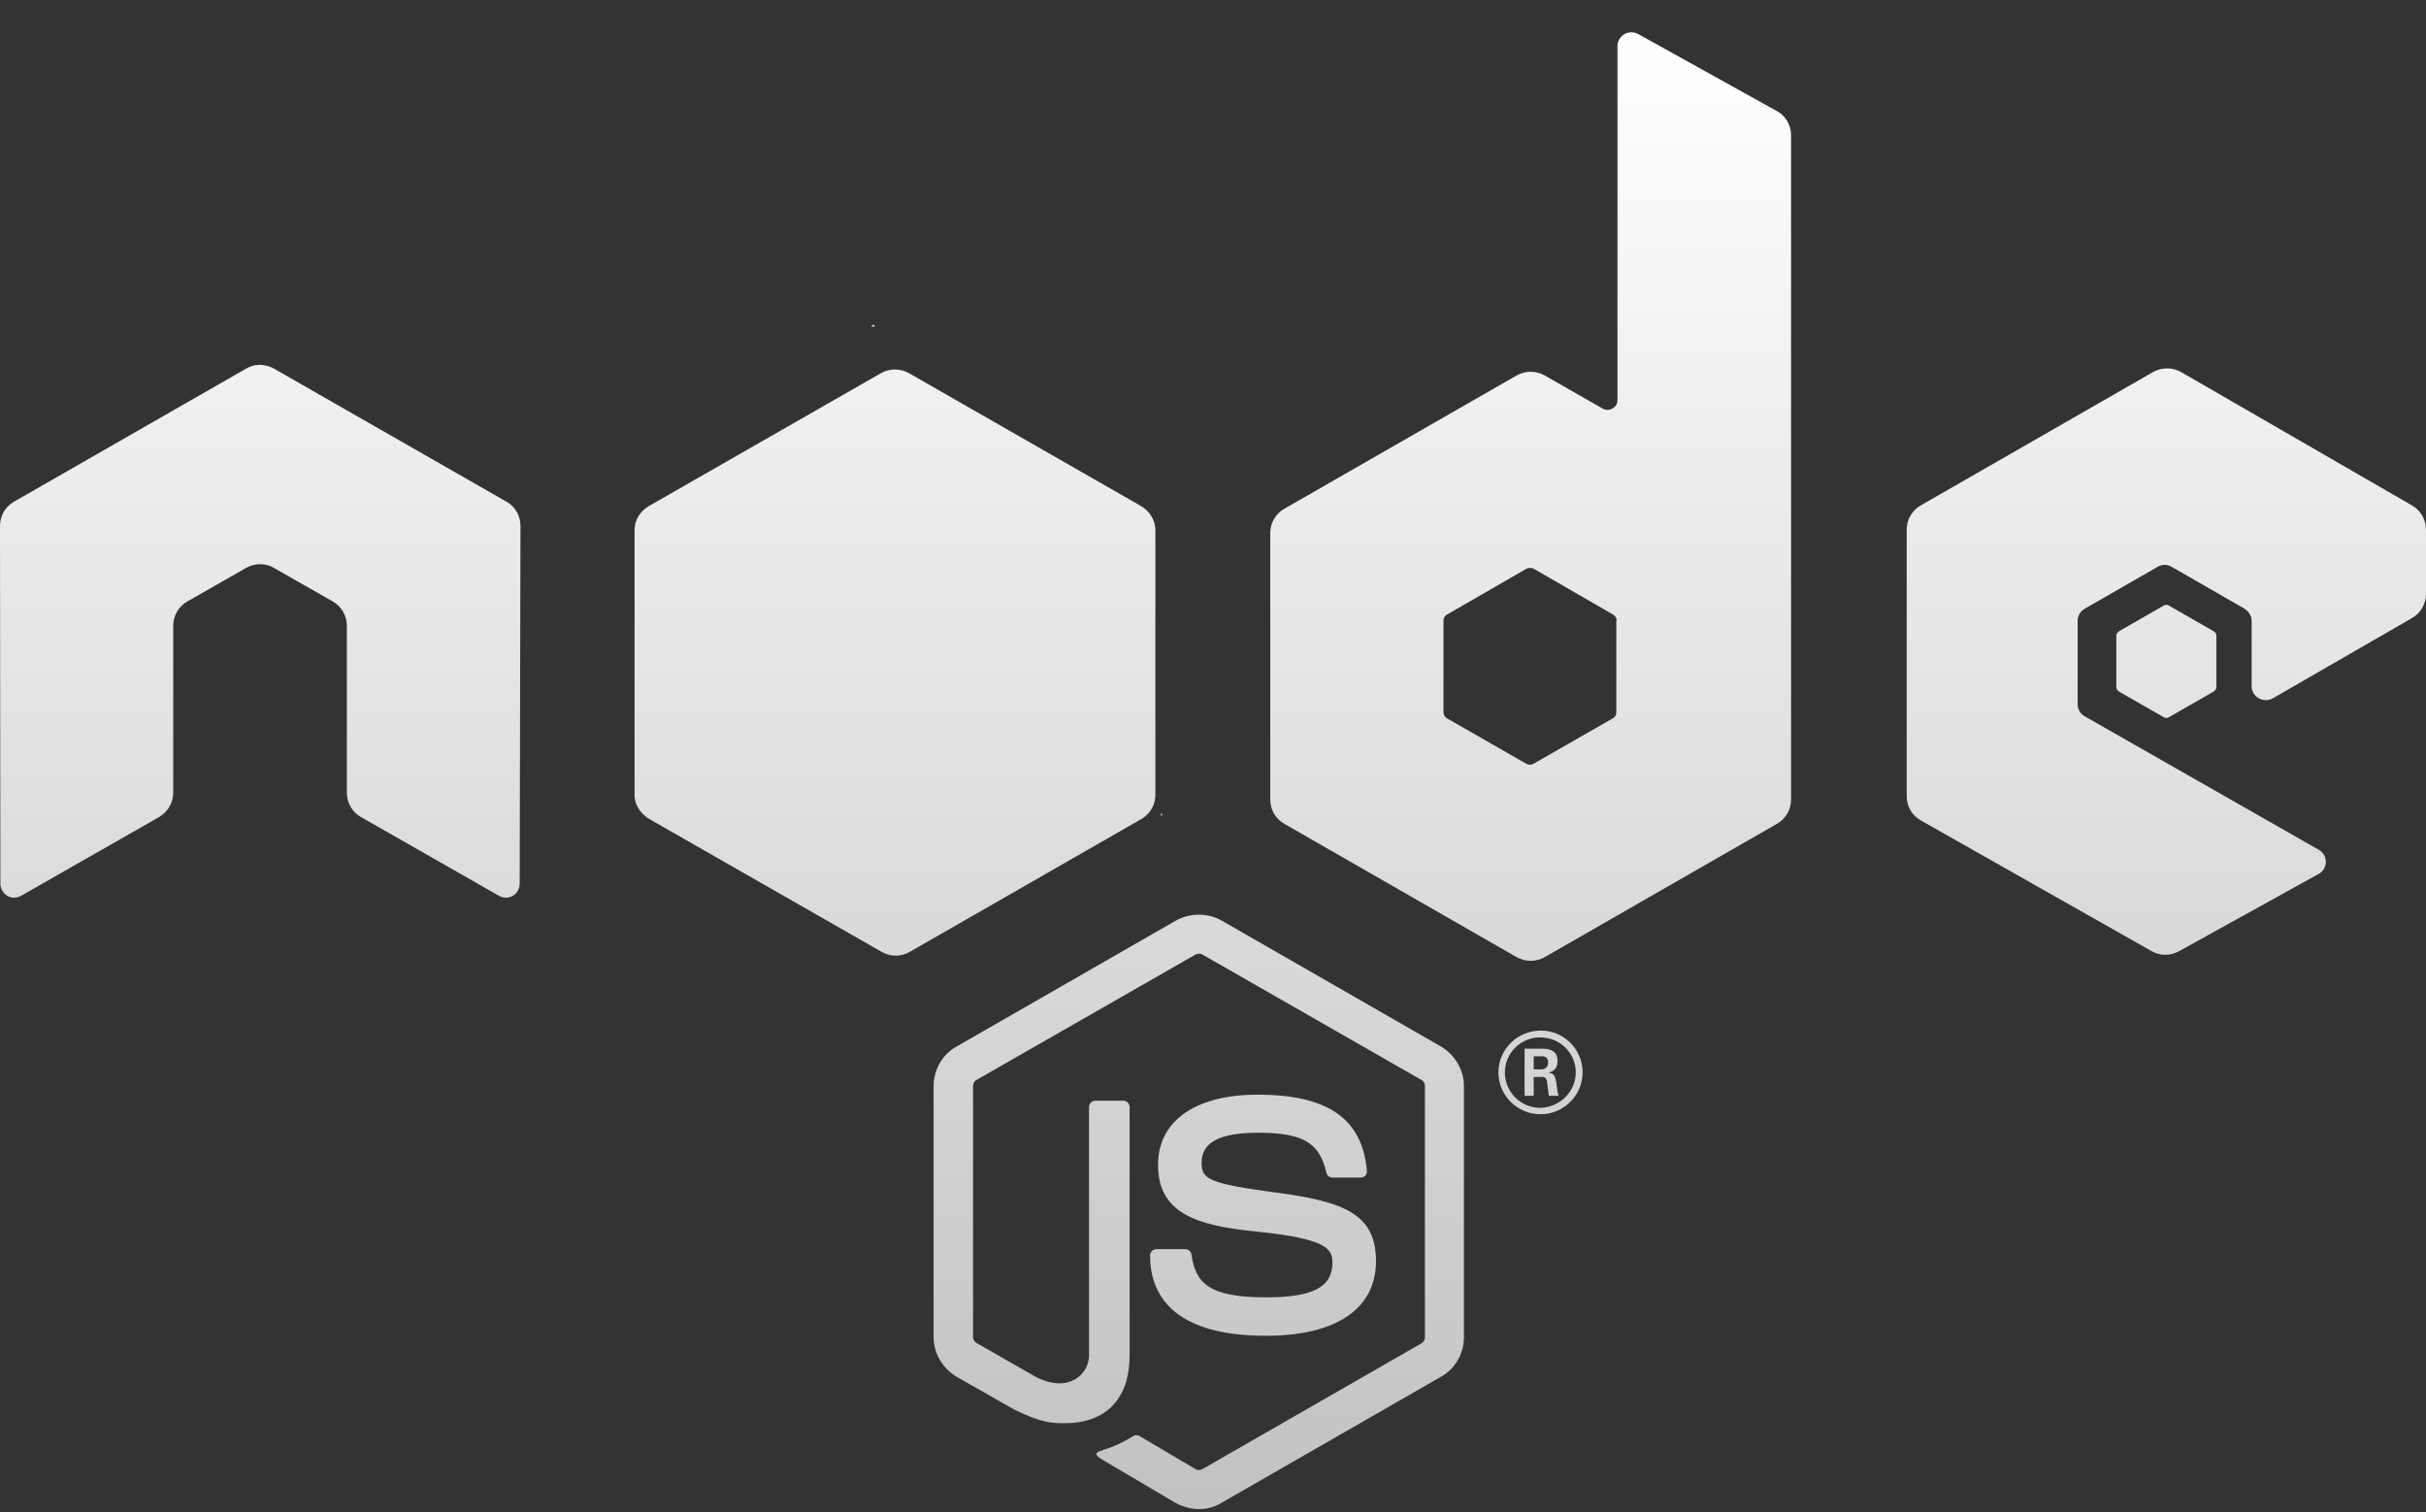 <svg xmlns="http://www.w3.org/2000/svg" width="69" height="43" viewBox="0 0 69 43" fill="none">
  <rect x="0" y="0" width="69" height="43" fill="#333333" stroke="none"/>
  <path d="M34.101 42.918C33.875 42.918 33.648 42.854 33.443 42.746L31.373 41.525C31.061 41.354 31.212 41.289 31.32 41.257C31.729 41.118 31.816 41.086 32.258 40.829C32.301 40.807 32.365 40.818 32.408 40.839L34.004 41.782C34.058 41.814 34.144 41.814 34.198 41.782L40.43 38.203C40.484 38.171 40.527 38.107 40.527 38.032V30.885C40.527 30.81 40.494 30.746 40.43 30.714L34.198 27.146C34.144 27.114 34.069 27.114 34.004 27.146L27.773 30.714C27.708 30.746 27.675 30.821 27.675 30.885V38.032C27.675 38.096 27.719 38.161 27.773 38.193L29.476 39.168C30.403 39.629 30.974 39.082 30.974 38.546V31.485C30.974 31.389 31.05 31.303 31.158 31.303H31.945C32.042 31.303 32.128 31.378 32.128 31.485V38.546C32.128 39.779 31.46 40.475 30.285 40.475C29.929 40.475 29.638 40.475 28.851 40.089L27.212 39.157C26.813 38.921 26.554 38.493 26.554 38.032V30.885C26.554 30.425 26.802 29.985 27.212 29.76L33.443 26.182C33.842 25.957 34.36 25.957 34.748 26.182L40.98 29.76C41.378 29.996 41.637 30.425 41.637 30.885V38.032C41.637 38.493 41.389 38.932 40.98 39.157L34.748 42.736C34.565 42.854 34.338 42.918 34.101 42.918ZM39.136 35.868C39.136 34.528 38.23 34.175 36.311 33.918C34.371 33.66 34.177 33.532 34.177 33.082C34.177 32.707 34.338 32.214 35.772 32.214C37.055 32.214 37.529 32.493 37.724 33.35C37.745 33.435 37.81 33.489 37.896 33.489H38.705C38.759 33.489 38.802 33.468 38.834 33.435C38.866 33.393 38.888 33.35 38.877 33.296C38.748 31.818 37.767 31.132 35.772 31.132C33.993 31.132 32.937 31.882 32.937 33.125C32.937 34.486 33.993 34.85 35.697 35.021C37.734 35.225 37.896 35.514 37.896 35.911C37.896 36.607 37.336 36.896 36.02 36.896C34.371 36.896 34.004 36.489 33.886 35.675C33.875 35.589 33.799 35.525 33.702 35.525H32.894C32.797 35.525 32.71 35.6 32.71 35.707C32.71 36.746 33.282 37.989 36.009 37.989C38.004 37.989 39.136 37.218 39.136 35.868ZM45.012 30.5C45.012 31.153 44.473 31.689 43.815 31.689C43.157 31.689 42.618 31.153 42.618 30.5C42.618 29.825 43.179 29.31 43.815 29.31C44.462 29.3 45.012 29.825 45.012 30.5ZM44.818 30.5C44.818 29.942 44.365 29.503 43.804 29.503C43.254 29.503 42.802 29.942 42.802 30.5C42.802 31.057 43.254 31.507 43.804 31.507C44.365 31.496 44.818 31.046 44.818 30.5ZM44.333 31.164H44.052C44.041 31.1 43.998 30.757 43.998 30.746C43.977 30.671 43.955 30.628 43.858 30.628H43.621V31.164H43.362V29.825H43.826C43.987 29.825 44.3 29.825 44.3 30.178C44.3 30.425 44.138 30.478 44.041 30.51C44.225 30.521 44.236 30.639 44.268 30.81C44.279 30.918 44.3 31.1 44.333 31.164ZM44.031 30.221C44.031 30.039 43.901 30.039 43.837 30.039H43.621V30.414H43.826C43.998 30.414 44.031 30.296 44.031 30.221ZM14.803 14.953C14.803 14.663 14.652 14.406 14.404 14.267L7.795 10.485C7.687 10.42 7.558 10.388 7.428 10.377H7.364C7.234 10.377 7.116 10.42 6.997 10.485L0.399 14.267C0.151 14.406 0 14.674 0 14.953L0.011 25.132C0.011 25.271 0.086 25.399 0.205 25.474C0.323 25.549 0.474 25.549 0.604 25.474L4.528 23.235C4.776 23.085 4.927 22.828 4.927 22.549V17.792C4.927 17.514 5.078 17.246 5.326 17.106L6.997 16.153C7.126 16.078 7.256 16.046 7.396 16.046C7.536 16.046 7.676 16.078 7.795 16.153L9.466 17.106C9.714 17.246 9.865 17.514 9.865 17.792V22.549C9.865 22.828 10.016 23.096 10.264 23.235L14.188 25.474C14.307 25.549 14.468 25.549 14.587 25.474C14.706 25.41 14.781 25.271 14.781 25.132L14.803 14.953ZM50.941 3.842V22.742C50.941 23.021 50.791 23.289 50.542 23.428L43.934 27.221C43.686 27.36 43.384 27.36 43.136 27.221L36.527 23.428C36.279 23.289 36.128 23.021 36.128 22.742V15.156C36.128 14.878 36.279 14.61 36.527 14.47L43.136 10.678C43.384 10.538 43.686 10.538 43.934 10.678L45.583 11.62C45.766 11.727 46.004 11.588 46.004 11.385V1.313C46.004 1.013 46.327 0.82 46.597 0.97L50.532 3.156C50.78 3.284 50.941 3.552 50.941 3.842ZM45.982 17.653C45.982 17.578 45.939 17.514 45.885 17.481L43.621 16.174C43.556 16.142 43.481 16.142 43.416 16.174L41.152 17.481C41.087 17.514 41.055 17.578 41.055 17.653V20.256C41.055 20.331 41.098 20.396 41.152 20.428L43.416 21.724C43.481 21.756 43.556 21.756 43.61 21.724L45.874 20.428C45.939 20.396 45.971 20.331 45.971 20.256V17.653H45.982ZM68.601 17.578C68.849 17.439 69 17.171 69 16.892V15.06C69 14.781 68.849 14.513 68.601 14.374L62.035 10.581C61.787 10.442 61.486 10.442 61.237 10.581L54.629 14.374C54.381 14.513 54.23 14.781 54.23 15.06V22.646C54.23 22.935 54.381 23.192 54.629 23.331L61.194 27.049C61.432 27.189 61.733 27.189 61.981 27.049L65.949 24.853C66.218 24.703 66.218 24.317 65.949 24.167L59.297 20.374C59.167 20.299 59.092 20.171 59.092 20.031V17.653C59.092 17.514 59.167 17.385 59.297 17.31L61.367 16.12C61.486 16.046 61.647 16.046 61.766 16.12L63.836 17.31C63.954 17.385 64.041 17.514 64.041 17.653V19.517C64.041 19.817 64.375 20.01 64.644 19.86L68.601 17.578ZM60.267 17.953C60.224 17.985 60.192 18.028 60.192 18.081V19.538C60.192 19.592 60.224 19.646 60.267 19.667L61.539 20.396C61.583 20.428 61.647 20.428 61.69 20.396L62.962 19.667C63.006 19.635 63.038 19.592 63.038 19.538V18.081C63.038 18.028 63.006 17.974 62.962 17.953L61.69 17.224C61.647 17.192 61.583 17.192 61.539 17.224L60.267 17.953ZM32.861 22.614V15.07C32.861 14.792 32.689 14.524 32.441 14.385L25.853 10.613C25.627 10.485 25.314 10.463 25.056 10.613L18.468 14.385C18.22 14.524 18.048 14.781 18.048 15.07V22.614C18.048 22.914 18.253 23.171 18.479 23.299L25.077 27.071C25.336 27.221 25.638 27.21 25.875 27.071L32.452 23.299C32.646 23.192 32.786 23.01 32.84 22.796C32.85 22.742 32.861 22.678 32.861 22.614ZM24.851 9.231L24.765 9.285H24.883L24.851 9.231ZM33.066 23.181L33.023 23.107V23.203L33.066 23.181Z" fill="url(#paint0_linear_150_11619)"/>
  <defs>
    <linearGradient id="paint0_linear_150_11619" x1="34.5" y1="0.918" x2="34.5" y2="42.918" gradientUnits="userSpaceOnUse">
      <stop stop-color="white"/>
      <stop offset="1" stop-color="white" stop-opacity="0.7"/>
    </linearGradient>
  </defs>
</svg>